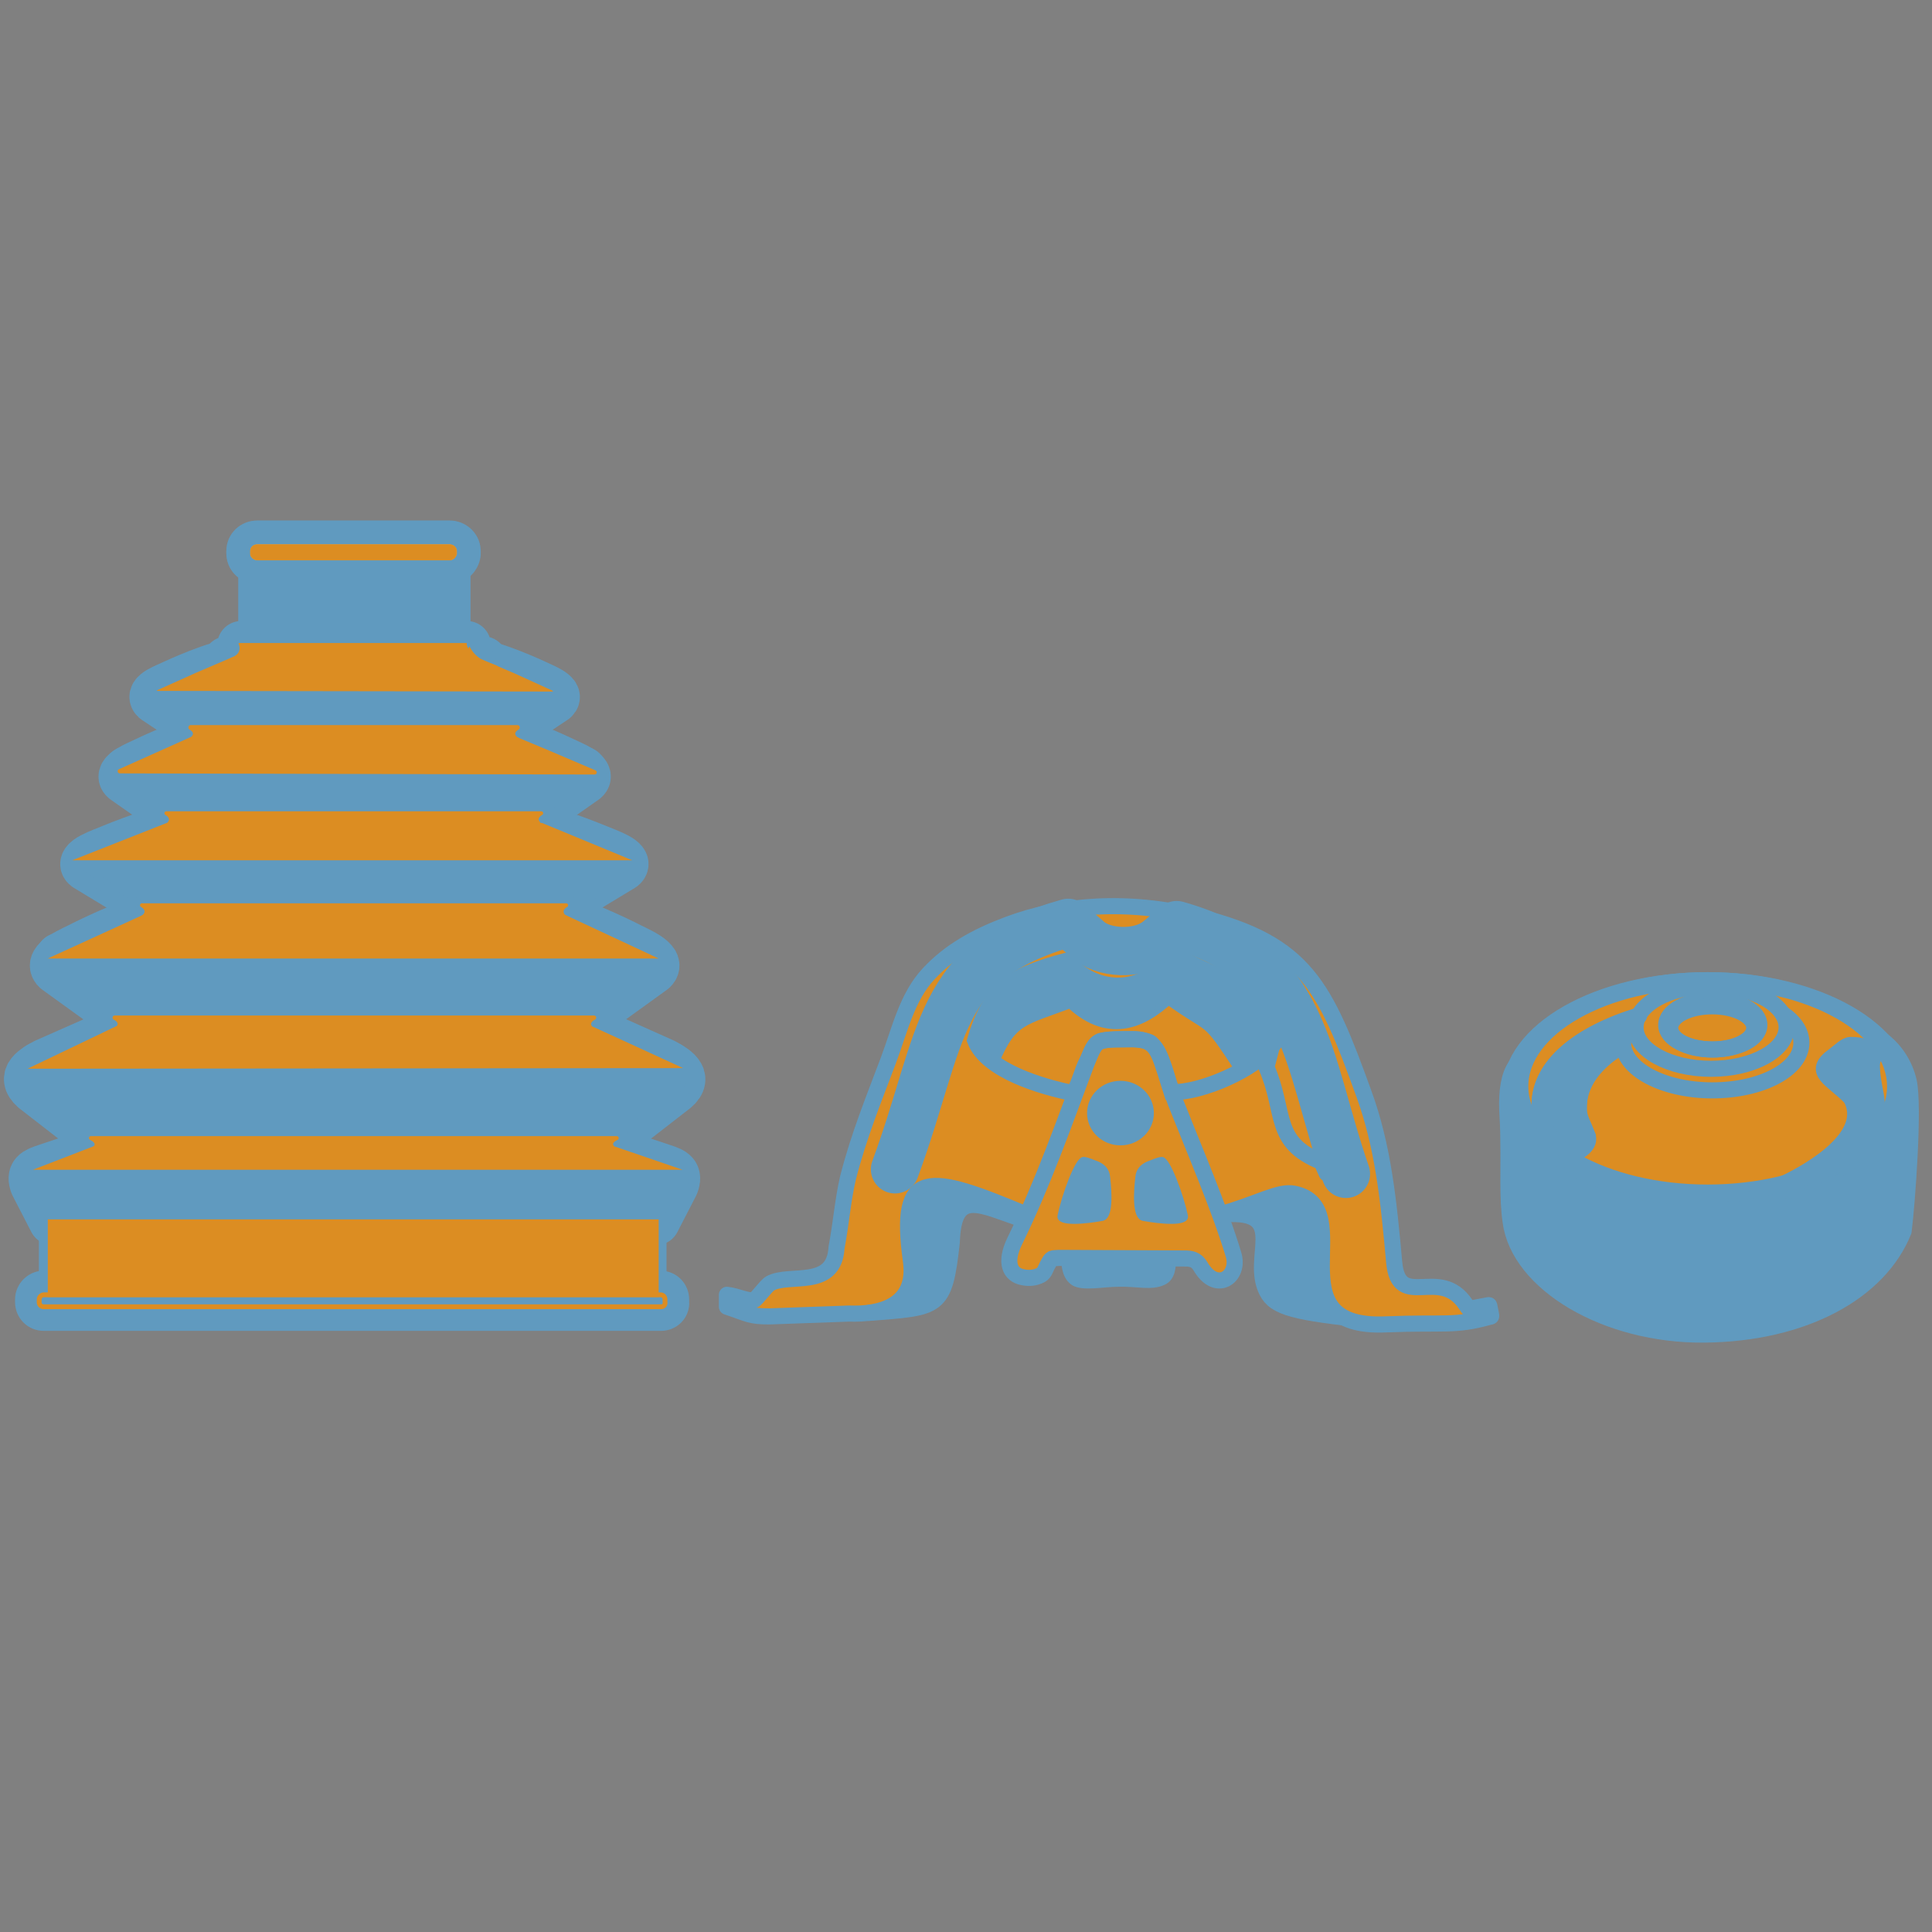 <?xml version="1.0" encoding="utf-8"?>
<!-- Generator: Adobe Illustrator 22.1.0, SVG Export Plug-In . SVG Version: 6.00 Build 0)  -->
<svg version="1.1" id="_x31_" xmlns="http://www.w3.org/2000/svg" xmlns:xlink="http://www.w3.org/1999/xlink" x="0px" y="0px"
	 viewBox="0 0 340.2 340.2" style="enable-background:new 0 0 340.2 340.2;" xml:space="preserve">
<rect x="0" y="0" width="340.2" height="340.2" fill="#808080" stroke="none"/>
<style type="text/css">
	
		.st0{fill-rule:evenodd;clip-rule:evenodd;fill:#609ABF;stroke:#609ABF;stroke-width:4.531;stroke-linejoin:round;stroke-miterlimit:22.926;}
	
		.st1{fill-rule:evenodd;clip-rule:evenodd;fill:#609ABF;stroke:#609ABF;stroke-width:8.504;stroke-linejoin:round;stroke-miterlimit:22.926;}
	
		.st2{fill-rule:evenodd;clip-rule:evenodd;fill:none;stroke:#609ABF;stroke-width:4.531;stroke-linejoin:round;stroke-miterlimit:22.926;}
	
		.st3{fill-rule:evenodd;clip-rule:evenodd;fill:none;stroke:#609ABF;stroke-width:8.504;stroke-linejoin:round;stroke-miterlimit:22.926;}
	.st4{fill-rule:evenodd;clip-rule:evenodd;fill:#609ABF;stroke:#609ABF;stroke-width:1.702;stroke-miterlimit:22.926;}
	.st5{fill-rule:evenodd;clip-rule:evenodd;fill:none;stroke:#609ABF;stroke-width:1.702;stroke-miterlimit:22.926;}
	.st6{fill-rule:evenodd;clip-rule:evenodd;fill:none;stroke:#609ABF;stroke-width:1.7;stroke-miterlimit:22.926;}
	.st7{fill-rule:evenodd;clip-rule:evenodd;fill:#609ABF;stroke:#609ABF;stroke-width:1.7;stroke-miterlimit:22.926;}
	.st8{fill-rule:evenodd;clip-rule:evenodd;fill:#609ABF;}
	.st9{fill-rule:evenodd;clip-rule:evenodd;fill:#609ABF;stroke:#609ABF;stroke-width:0.13;stroke-miterlimit:22.926;}
	.st10{fill-rule:evenodd;clip-rule:evenodd;fill:#262C6E;}
	.st11{fill-rule:evenodd;clip-rule:evenodd;fill:#FFFFFF;}
	.st12{fill-rule:evenodd;clip-rule:evenodd;fill:#DC8D22;stroke:#DC8D22;stroke-width:0.13;stroke-miterlimit:22.926;}
	.st13{fill-rule:evenodd;clip-rule:evenodd;fill:#609ABF;stroke:#DC8D22;stroke-width:0.85;stroke-miterlimit:22.926;}
	.st14{fill-rule:evenodd;clip-rule:evenodd;fill:#DC8D22;stroke:#DC8D22;stroke-width:0.738;stroke-miterlimit:22.926;}
	
		.st15{fill-rule:evenodd;clip-rule:evenodd;fill:#DC8D22;stroke:#DC8D22;stroke-width:0.85;stroke-linejoin:round;stroke-miterlimit:22.926;}
	
		.st16{fill-rule:evenodd;clip-rule:evenodd;fill:#DC8D22;stroke:#DC8D22;stroke-width:0.13;stroke-linejoin:round;stroke-miterlimit:22.926;}
	
		.st17{fill-rule:evenodd;clip-rule:evenodd;fill:#DC8D22;stroke:#DC8D22;stroke-width:0.688;stroke-linejoin:round;stroke-miterlimit:22.926;}
	
		.st18{fill-rule:evenodd;clip-rule:evenodd;fill:#DC8D22;stroke:#DC8D22;stroke-width:0.69;stroke-linejoin:round;stroke-miterlimit:22.926;}
	
		.st19{fill-rule:evenodd;clip-rule:evenodd;fill:#DC8D22;stroke:#DC8D22;stroke-width:0.768;stroke-linejoin:round;stroke-miterlimit:22.926;}
	
		.st20{fill-rule:evenodd;clip-rule:evenodd;fill:#DC8D22;stroke:#DC8D22;stroke-width:0.127;stroke-linejoin:round;stroke-miterlimit:22.926;}
	
		.st21{fill-rule:evenodd;clip-rule:evenodd;fill:#DC8D22;stroke:#DC8D22;stroke-width:0.765;stroke-linejoin:round;stroke-miterlimit:22.926;}
	.st22{fill-rule:evenodd;clip-rule:evenodd;fill:#DC8D22;stroke:#DC8D22;stroke-width:0.567;stroke-miterlimit:22.926;}
	.st23{fill-rule:evenodd;clip-rule:evenodd;fill:#DC8D22;stroke:#DC8D22;stroke-width:0.216;stroke-miterlimit:22.926;}
	
		.st24{fill-rule:evenodd;clip-rule:evenodd;fill:none;stroke:#609ABF;stroke-width:8.504;stroke-linecap:round;stroke-linejoin:round;stroke-miterlimit:22.926;}
	.st25{fill-rule:evenodd;clip-rule:evenodd;fill:none;stroke:#609ABF;stroke-width:2.835;stroke-miterlimit:22.926;}
	.st26{fill-rule:evenodd;clip-rule:evenodd;fill:#609ABF;stroke:#609ABF;stroke-width:0.567;stroke-miterlimit:22.926;}
	
		.st27{fill-rule:evenodd;clip-rule:evenodd;fill:none;stroke:#609ABF;stroke-width:2.835;stroke-linejoin:round;stroke-miterlimit:22.926;}
	
		.st28{fill-rule:evenodd;clip-rule:evenodd;fill:none;stroke:#609ABF;stroke-width:2.835;stroke-linecap:round;stroke-linejoin:round;stroke-miterlimit:22.926;}
	
		.st29{fill-rule:evenodd;clip-rule:evenodd;fill:#609ABF;stroke:#609ABF;stroke-width:2.835;stroke-linecap:round;stroke-linejoin:round;stroke-miterlimit:22.926;}
	.st30{fill-rule:evenodd;clip-rule:evenodd;fill:#609ABF;stroke:#609ABF;stroke-width:2.835;stroke-miterlimit:22.926;}
</style>
<g>
	<g>
		<path class="st0" d="M115,215H9.3v12.7c0,1,0.8,1.8,1.9,1.8h102c1,0,1.9-0.8,1.9-1.8V215z"/>
		<path class="st1" d="M62.4,129.6H38.5c-3.7,0-12.8,4.4-12.8,4.4c-1.4,0.7-5.2,2.1-3.8,3.3l11.1,7.8h29.4V129.6z"/>
		<path class="st2" d="M62.4,129.6H38.5c-3.7,0-12.8,4.4-12.8,4.4c-1.4,0.7-5.2,2.1-3.8,3.3l11.1,7.8h29.4"/>
		<path class="st1" d="M62.5,202.2h41.8c1.3,0,2.6,0.2,3.8,0.6l8.7,2.9c1.8,0.6,2.7,1,2,2.9l-3.3,6.4l-52.7-0.3H62L9.3,215L6,208.6
			c-0.7-1.9,0.2-2.3,2-2.9l8.7-2.9c1.2-0.4,2.5-0.6,3.8-0.6H62.5L62.5,202.2z"/>
		<path class="st2" d="M62.5,202.2h41.8c1.3,0,2.6,0.2,3.8,0.6l8.7,2.9c1.8,0.6,2.7,1,2,2.9l-3.3,6.4l-52.7-0.3H62L9.3,215L6,208.6
			c-0.7-1.9,0.2-2.3,2-2.9l8.7-2.9c1.2-0.4,2.5-0.6,3.8-0.6H62.5"/>
		<path class="st1" d="M62.5,202.2h43l13.4-10.4c2.6-2.2-0.2-3.7-2-4.7l-8.5-3.8c-1.2-0.7-5.2-1.9-6.5-1.9H23.1
			c-1.3,0-5.3,1.2-6.5,1.9L8,187.1c-1.8,1-4.6,2.4-2,4.7l13.4,10.4H62.5z"/>
		<path class="st2" d="M62.5,202.2h43l13.4-10.4c2.6-2.2-0.2-3.7-2-4.7l-8.5-3.8c-1.2-0.7-5.2-1.9-6.5-1.9H23.1
			c-1.3,0-5.3,1.2-6.5,1.9L8,187.1c-1.8,1-4.6,2.4-2,4.7l13.4,10.4H62.5"/>
		<path class="st1" d="M62.5,181.2h38.1l14.4-10.4c1.8-1.7-3.1-3.5-4.9-4.5c0,0-11.8-5.9-16.6-5.9H31.4c-4.8,0-16.6,5.9-16.6,5.9
			c-1.8,1-6.7,2.8-4.9,4.5l14.4,10.4H62.5z"/>
		<path class="st0" d="M62.5,181.2h38.1l14.4-10.4c1.8-1.7-3.1-3.5-4.9-4.5c0,0-11.8-5.9-16.6-5.9H31.4c-4.8,0-16.6,5.9-16.6,5.9
			c-1.8,1-6.7,2.8-4.9,4.5l14.4,10.4H62.5z"/>
		<path class="st1" d="M62.5,160.5h34.2l12.9-7.8c1.6-1.2-2.8-2.6-4.4-3.3c0,0-10.6-4.4-14.9-4.4H34.5c-4.3,0-14.9,4.4-14.9,4.4
			c-1.6,0.7-6,2.1-4.4,3.3l12.9,7.8H62.5z"/>
		<path class="st0" d="M62.5,160.5h34.2l12.9-7.8c1.6-1.2-2.8-2.6-4.4-3.3c0,0-10.6-4.4-14.9-4.4H34.5c-4.3,0-14.9,4.4-14.9,4.4
			c-1.6,0.7-6,2.1-4.4,3.3l12.9,7.8H62.5z"/>
		<path class="st1" d="M61.5,129.6h24.9c3.7,0,12.8,4.4,12.8,4.4c1.4,0.7,5.2,2.1,3.8,3.3l-11.1,7.8H61.5V129.6z"/>
		<path class="st2" d="M61.5,129.6h24.9c3.7,0,12.8,4.4,12.8,4.4c1.4,0.7,5.2,2.1,3.8,3.3l-11.1,7.8H61.5"/>
		<path class="st1" d="M64.7,129.6h23.3l9.6-6.4c1.2-1-2.1-2.2-3.3-2.8c0,0-7.9-3.7-11.1-3.7H41.7c-3.2,0-11.1,3.7-11.1,3.7
			c-1.2,0.6-4.5,1.7-3.3,2.8l9.6,6.4H64.7z"/>
		<path class="st1" d="M84.3,116.8c0,0-4.9-2.3-5.7-5.6V99.5c0,0,0.5-2.8-2.9-2.8H49.1c-3.4,0-2.9,2.8-2.9,2.8v11.6
			c-0.9,3.4-5.7,5.6-5.7,5.6H84.3z"/>
		<path class="st2" d="M84.3,116.8c0,0-4.9-2.3-5.7-5.6V99.5c0,0,0.5-2.8-2.9-2.8H49.1c-3.4,0-2.9,2.8-2.9,2.8v11.6
			c-0.9,3.4-5.7,5.6-5.7,5.6"/>
		<line class="st3" x1="117.9" y1="187.7" x2="6.9" y2="187.7"/>
		<path class="st1" d="M117.9,187.7c0,0-6.9,0.1-17.3,0.2c-5.2,0-11.3,0.1-17.8,0.1c-6.5,0-13.4,0-20.4,0c-6.9,0-13.9,0-20.4,0
			c-6.5,0-12.6-0.1-17.8-0.1c-10.4-0.1-17.3-0.2-17.3-0.2s6.9-0.1,17.3-0.2c5.2,0,11.3-0.1,17.8-0.1c6.5,0,13.4,0,20.4,0
			c6.9,0,13.9,0,20.4,0c6.5,0,12.6,0.1,17.8,0.1C111,187.7,117.9,187.7,117.9,187.7z"/>
		<line class="st3" x1="114.1" y1="168.5" x2="10.7" y2="168.5"/>
		<path class="st1" d="M114.1,168.5c0,0-6.5,0.1-16.2,0.2c-4.8,0-10.5,0.1-16.6,0.1c-6.1,0-12.5,0-19,0c-6.5,0-12.9,0-19,0
			c-6.1,0-11.7-0.1-16.6-0.1c-9.7-0.1-16.2-0.2-16.2-0.2s6.5-0.1,16.2-0.2c4.8,0,10.5-0.1,16.6-0.1c6.1,0,12.5,0,19,0
			c6.5,0,12.9,0,19,0c6.1,0,11.7,0.1,16.6,0.1C107.7,168.4,114.1,168.5,114.1,168.5z"/>
		<line class="st3" x1="108.9" y1="151.2" x2="15.9" y2="151.2"/>
		<path class="st1" d="M108.9,151.2c0,0-5.8,0.1-14.5,0.2c-4.4,0-9.4,0.1-14.9,0.1c-5.4,0-11.3,0-17.1,0c-5.8,0-11.6,0-17.1,0
			c-5.4,0-10.5-0.1-14.9-0.1c-8.7-0.1-14.5-0.2-14.5-0.2s5.8-0.1,14.5-0.2c4.4,0,9.4-0.1,14.9-0.1c5.4,0,11.3,0,17.1,0
			c5.8,0,11.6,0,17.1,0C85,151,90,151,94.4,151C103.1,151.1,108.9,151.2,108.9,151.2z"/>
		<line class="st3" x1="102.6" y1="135.7" x2="22.3" y2="135.7"/>
		<path class="st1" d="M102.6,135.7c0,0-1.3,0-3.4,0.1c-2.2,0-5.3,0.1-9.1,0.1c-3.8,0-8.2,0.1-12.9,0.1c-4.7,0-9.7,0-14.7,0
			c-5,0-10,0-14.7,0c-4.7,0-9.1-0.1-12.9-0.1c-3.8,0-6.9-0.1-9.1-0.1c-2.2,0-3.4-0.1-3.4-0.1s1.3,0,3.4-0.1c2.2,0,5.3-0.1,9.1-0.1
			c3.8,0,8.2-0.1,12.9-0.1c4.7,0,9.7,0,14.7,0c5,0,10,0,14.7,0c4.7,0,9.1,0.1,12.9,0.1c3.8,0,6.9,0.1,9.1,0.1
			C101.3,135.7,102.6,135.7,102.6,135.7z"/>
		<rect x="55.6" y="182.2" class="st1" width="1.2" height="4.7"/>
		<polygon class="st1" points="55.6,167.6 56.7,167.6 56.8,161.3 55.6,161.3 		"/>
		<rect x="55.6" y="216" class="st1" width="1.2" height="12.1"/>
		<rect x="55.6" y="209.5" class="st1" width="1.2" height="4.6"/>
		<rect x="55.6" y="202.9" class="st1" width="1.2" height="2"/>
		<polygon class="st1" points="55.6,128.7 56.8,128.7 56.8,124.3 55.6,124.3 		"/>
		<rect x="55.6" y="117.5" class="st1" width="1.2" height="3.4"/>
		<rect x="55.6" y="97.9" class="st1" width="1.2" height="17.5"/>
		<rect x="55.6" y="145.6" class="st1" width="1.2" height="4.9"/>
		<rect x="55.6" y="154.3" class="st1" width="1.2" height="5.3"/>
		<rect x="55.6" y="138.5" class="st1" width="1.2" height="5.7"/>
		<rect x="55.6" y="130.2" class="st1" width="1.2" height="4.5"/>
		<polygon class="st1" points="34.2,145.6 19.3,150.5 54.4,150.5 54.4,145.6 		"/>
		<polygon class="st1" points="38.3,130.2 26.1,134.8 54.5,134.8 54.5,130.2 		"/>
		<polygon class="st1" points="31.5,124.3 37.5,128.7 54.5,128.7 54.5,124.3 		"/>
		<path class="st1" d="M54.5,97.9h-5.8v14c-0.4,2-3.1,3.5-3.1,3.5l8.9,0V97.9z"/>
		<polygon class="st1" points="43.8,117.5 33.6,120.8 54.5,120.8 54.5,117.5 		"/>
		<rect x="11.1" y="216" class="st1" width="43.3" height="12.1"/>
		<polygon class="st1" points="24.9,182.2 11.5,186.9 54.5,186.9 54.5,182.2 		"/>
		<polygon class="st1" points="30.1,161.3 14.4,167.6 54.4,167.6 54.5,161.3 		"/>
		<path class="st1" d="M79.2,98.6H45.3c-0.6,0-1.2-0.5-1.2-1.1V97c0-0.6,0.5-1.1,1.2-1.1h33.9c0.6,0,1.2,0.5,1.2,1.1v0.5
			C80.3,98.1,79.8,98.6,79.2,98.6z"/>
		<path class="st0" d="M79.2,98.6H45.3c-0.6,0-1.2-0.5-1.2-1.1V97c0-0.6,0.5-1.1,1.2-1.1h33.9c0.6,0,1.2,0.5,1.2,1.1v0.5
			C80.3,98.1,79.8,98.6,79.2,98.6z"/>
		<path class="st1" d="M116.4,230.1H7.7c-0.5,0-0.8-0.4-0.8-0.8v-0.5c0-0.4,0.4-0.8,0.8-0.8h108.6c0.5,0,0.8,0.4,0.8,0.8v0.5
			C117.2,229.8,116.8,230.1,116.4,230.1z"/>
		<path class="st0" d="M116.4,230.1H7.7c-0.5,0-0.8-0.4-0.8-0.8v-0.5c0-0.4,0.4-0.8,0.8-0.8h108.6c0.5,0,0.8,0.4,0.8,0.8v0.5
			C117.2,229.8,116.8,230.1,116.4,230.1z"/>
		<path class="st1" d="M85.1,116.3H40c0.5-0.1,0.9-0.2,1.2-0.3c1.8-0.8,1.3-2.4,1.3-2.4h39.7C82.2,113.6,82,115.9,85.1,116.3z"/>
		<path class="st0" d="M85.1,116.3H40c0.5-0.1,0.9-0.2,1.2-0.3c1.8-0.8,1.3-2.4,1.3-2.4h39.7C82.2,113.6,82,115.9,85.1,116.3z"/>
		<path class="st1" d="M91.1,130.3H33.6c0,0,0.8-0.4,0.8-1.1c0-0.7-0.8-1.1-0.8-1.1h57.5c0,0-0.8,0.4-0.8,1.1
			C90.3,129.9,91.1,130.3,91.1,130.3z"/>
		<path class="st0" d="M91.1,130.3H33.6c0,0,0.8-0.4,0.8-1.1c0-0.7-0.8-1.1-0.8-1.1h57.5c0,0-0.8,0.4-0.8,1.1
			C90.3,129.9,91.1,130.3,91.1,130.3z"/>
		<path class="st1" d="M95.3,145.4h-66c0,0,0.8-0.4,0.8-1.1c0-0.7-0.8-1.1-0.8-1.1h66c0,0-0.8,0.4-0.8,1.1
			C94.6,145,95.3,145.4,95.3,145.4z"/>
		<path class="st0" d="M95.3,145.4h-66c0,0,0.8-0.4,0.8-1.1c0-0.7-0.8-1.1-0.8-1.1h66c0,0-0.8,0.4-0.8,1.1
			C94.6,145,95.3,145.4,95.3,145.4z"/>
		<path class="st1" d="M99.7,161.6H25c0,0,0.8-0.4,0.8-1.1c0-0.7-0.8-1.1-0.8-1.1h74.7c0,0-0.8,0.4-0.8,1.1
			C98.9,161.3,99.7,161.6,99.7,161.6z"/>
		<path class="st0" d="M99.7,161.6H25c0,0,0.8-0.4,0.8-1.1c0-0.7-0.8-1.1-0.8-1.1h74.7c0,0-0.8,0.4-0.8,1.1
			C98.9,161.3,99.7,161.6,99.7,161.6z"/>
		<path class="st1" d="M108.7,202.6H16c0,0,1-0.4,1-1.1c0-0.7-1-1.1-1-1.1h92.6c0,0-1,0.4-1,1.1
			C107.7,202.2,108.7,202.6,108.7,202.6z"/>
		<path class="st0" d="M108.7,202.6H16c0,0,1-0.4,1-1.1c0-0.7-1-1.1-1-1.1h92.6c0,0-1,0.4-1,1.1
			C107.7,202.2,108.7,202.6,108.7,202.6z"/>
		<path class="st1" d="M104.5,181.4H20.2c0,0,0.9-0.4,0.9-1.1c0-0.7-0.9-1.1-0.9-1.1h84.4c0,0-0.9,0.4-0.9,1.1
			C103.7,181,104.5,181.4,104.5,181.4z"/>
		<path class="st0" d="M104.5,181.4H20.2c0,0,0.9-0.4,0.9-1.1c0-0.7-0.9-1.1-0.9-1.1h84.4c0,0-0.9,0.4-0.9,1.1
			C103.7,181,104.5,181.4,104.5,181.4z"/>
		<path class="st4" d="M115,215H9.3v12.7c0,1,0.8,1.8,1.9,1.8h102c1,0,1.9-0.8,1.9-1.8V215z"/>
		<path class="st5" d="M62.4,129.6H38.5c-3.7,0-12.8,4.4-12.8,4.4c-1.4,0.7-5.2,2.1-3.8,3.3l11.1,7.8h29.4"/>
		<path class="st6" d="M62.5,202.2h41.8c1.3,0,2.6,0.2,3.8,0.6l8.7,2.9c1.8,0.6,2.7,1,2,2.9l-3.3,6.4l-52.7-0.3H62L9.3,215L6,208.6
			c-0.7-1.9,0.2-2.3,2-2.9l8.7-2.9c1.2-0.4,2.5-0.6,3.8-0.6H62.5"/>
		<path class="st6" d="M62.5,202.2h43l13.4-10.4c2.6-2.2-0.2-3.7-2-4.7l-8.5-3.8c-1.2-0.7-5.2-1.9-6.5-1.9H23.1
			c-1.3,0-5.3,1.2-6.5,1.9L8,187.1c-1.8,1-4.6,2.4-2,4.7l13.4,10.4H62.5"/>
		<path class="st7" d="M62.5,181.2h38.1l14.4-10.4c1.8-1.7-3.1-3.5-4.9-4.5c0,0-11.8-5.9-16.6-5.9H31.4c-4.8,0-16.6,5.9-16.6,5.9
			c-1.8,1-6.7,2.8-4.9,4.5l14.4,10.4H62.5z"/>
		<path class="st7" d="M62.5,160.5h34.2l12.9-7.8c1.6-1.2-2.8-2.6-4.4-3.3c0,0-10.6-4.4-14.9-4.4H34.5c-4.3,0-14.9,4.4-14.9,4.4
			c-1.6,0.7-6,2.1-4.4,3.3l12.9,7.8H62.5z"/>
		<path class="st6" d="M62.5,129.6h23.9c3.7,0,12.8,4.4,12.8,4.4c1.4,0.7,5.2,2.1,3.8,3.3l-11.1,7.8H62.5"/>
		<path class="st7" d="M64.7,129.6h23.3l9.6-6.4c1.2-1-2.1-2.2-3.3-2.8c0,0-7.9-3.7-11.1-3.7H41.7c-3.2,0-11.1,3.7-11.1,3.7
			c-1.2,0.6-4.5,1.7-3.3,2.8l9.6,6.4H64.7z"/>
		<line class="st6" x1="117.9" y1="187.7" x2="6.9" y2="187.7"/>
		<line class="st6" x1="114.1" y1="168.5" x2="10.7" y2="168.5"/>
		<line class="st6" x1="108.9" y1="151.2" x2="15.9" y2="151.2"/>
		<line class="st6" x1="102.6" y1="135.7" x2="22.3" y2="135.7"/>
		<path class="st7" d="M115,215H9.3v12.7c0,1,0.8,1.8,1.9,1.8h102c1,0,1.9-0.8,1.9-1.8V215z"/>
		<path class="st7" d="M115,215H9.3v12.7c0,1,0.8,1.8,1.9,1.8h102c1,0,1.9-0.8,1.9-1.8V215z"/>
		<path class="st8" d="M62.4,129.6H38.5c-3.7,0-12.8,4.4-12.8,4.4c-1.4,0.7-5.2,2.1-3.8,3.3l11.1,7.8h29.4V129.6z"/>
		<path class="st8" d="M62.5,202.2h41.8c1.3,0,2.6,0.2,3.8,0.6l8.7,2.9c1.8,0.6,2.7,1,2,2.9l-3.3,6.4l-52.7-0.3H62L9.3,215L6,208.6
			c-0.7-1.9,0.2-2.3,2-2.9l8.7-2.9c1.2-0.4,2.5-0.6,3.8-0.6H62.5L62.5,202.2z"/>
		<path class="st8" d="M62.5,202.2h43l13.4-10.4c2.6-2.2-0.2-3.7-2-4.7l-8.5-3.8c-1.2-0.7-5.2-1.9-6.5-1.9H23.1
			c-1.3,0-5.3,1.2-6.5,1.9L8,187.1c-1.8,1-4.6,2.4-2,4.7l13.4,10.4H62.5z"/>
		<path class="st8" d="M62.5,181.2h38.1l14.4-10.4c1.8-1.7-3.1-3.5-4.9-4.5c0,0-11.8-5.9-16.6-5.9H31.4c-4.8,0-16.6,5.9-16.6,5.9
			c-1.8,1-6.7,2.8-4.9,4.5l14.4,10.4H62.5z"/>
		<path class="st8" d="M62.5,160.5h34.2l12.9-7.8c1.6-1.2-2.8-2.6-4.4-3.3c0,0-10.6-4.4-14.9-4.4H34.5c-4.3,0-14.9,4.4-14.9,4.4
			c-1.6,0.7-6,2.1-4.4,3.3l12.9,7.8H62.5z"/>
		<path class="st8" d="M61.5,129.6h24.9c3.7,0,12.8,4.4,12.8,4.4c1.4,0.7,5.2,2.1,3.8,3.3l-11.1,7.8H61.5V129.6z"/>
		<path class="st8" d="M64.7,129.6h23.3l9.6-6.4c1.2-1-2.1-2.2-3.3-2.8c0,0-7.9-3.7-11.1-3.7H41.7c-3.2,0-11.1,3.7-11.1,3.7
			c-1.2,0.6-4.5,1.7-3.3,2.8l9.6,6.4H64.7z"/>
		<path class="st9" d="M84.3,116.8c0,0-4.9-2.3-5.7-5.6V99.5c0,0,0.5-2.8-2.9-2.8H49.1c-3.4,0-2.9,2.8-2.9,2.8v11.6
			c-0.9,3.4-5.7,5.6-5.7,5.6H84.3z"/>
		<path class="st10" d="M102.6,135.7c0,0-1.3,0-3.4,0.1c-2.2,0-5.3,0.1-9.1,0.1c-3.8,0-8.2,0.1-12.9,0.1c-4.7,0-9.7,0-14.7,0
			c-5,0-10,0-14.7,0c-4.7,0-9.1-0.1-12.9-0.1c-3.8,0-6.9-0.1-9.1-0.1c-2.2,0-3.4-0.1-3.4-0.1s1.3,0,3.4-0.1c2.2,0,5.3-0.1,9.1-0.1
			c3.8,0,8.2-0.1,12.9-0.1c4.7,0,9.7,0,14.7,0c5,0,10,0,14.7,0c4.7,0,9.1,0.1,12.9,0.1c3.8,0,6.9,0.1,9.1,0.1
			C101.3,135.7,102.6,135.7,102.6,135.7z"/>
		<path class="st11" d="M79.2,98.6H45.3c-0.6,0-1.2-0.5-1.2-1.1V97c0-0.6,0.5-1.1,1.2-1.1h33.9c0.6,0,1.2,0.5,1.2,1.1v0.5
			C80.3,98.1,79.8,98.6,79.2,98.6z"/>
		<path class="st12" d="M79.2,98.6H45.3c-0.6,0-1.2-0.5-1.2-1.1V97c0-0.6,0.5-1.1,1.2-1.1h33.9c0.6,0,1.2,0.5,1.2,1.1v0.5
			C80.3,98.1,79.8,98.6,79.2,98.6z"/>
		<path class="st11" d="M116.4,230.1H7.7c-0.5,0-0.8-0.4-0.8-0.8v-0.5c0-0.4,0.4-0.8,0.8-0.8h108.6c0.5,0,0.8,0.4,0.8,0.8v0.5
			C117.2,229.8,116.8,230.1,116.4,230.1z"/>
		<path class="st13" d="M116.4,230.1H7.7c-0.5,0-0.8-0.4-0.8-0.8v-0.5c0-0.4,0.4-0.8,0.8-0.8h108.6c0.5,0,0.8,0.4,0.8,0.8v0.5
			C117.2,229.8,116.8,230.1,116.4,230.1z"/>
		<path class="st11" d="M85.1,116.3H40c0.5-0.1,0.9-0.2,1.2-0.3c1.8-0.8,1.3-2.4,1.3-2.4h39.7C82.2,113.6,82,115.9,85.1,116.3z"/>
		<path class="st14" d="M85.6,116.9c-6.8,0-50.1,1.5-44.4-0.9c1.8-0.8,1.3-2.4,1.3-2.4h39.7C82.2,113.6,82.9,115.9,85.6,116.9z"/>
		<path class="st12" d="M91.1,130.3H33.6c0,0,0.8-0.4,0.8-1.1c0-0.7-0.8-1.1-0.8-1.1h57.5c0,0-0.8,0.4-0.8,1.1
			C90.3,129.9,91.1,130.3,91.1,130.3z"/>
		<path class="st15" d="M91.1,130.3H33.6c0,0,0.8-0.4,0.8-1.1c0-0.7-0.8-1.1-0.8-1.1h57.5c0,0-0.8,0.4-0.8,1.1
			C90.3,129.9,91.1,130.3,91.1,130.3z"/>
		<path class="st16" d="M95.3,145.4h-66c0,0,0.8-0.4,0.8-1.1c0-0.7-0.8-1.1-0.8-1.1h66c0,0-0.8,0.4-0.8,1.1
			C94.6,145,95.3,145.4,95.3,145.4z"/>
		<path class="st17" d="M95.3,145.4h-66c0,0,0.8-0.4,0.8-1.1c0-0.7-0.8-1.1-0.8-1.1h66c0,0-0.8,0.4-0.8,1.1
			C94.6,145,95.3,145.4,95.3,145.4z"/>
		<path class="st16" d="M99.7,161.6H25c0,0,0.8-0.4,0.8-1.1c0-0.7-0.8-1.1-0.8-1.1h74.7c0,0-0.8,0.4-0.8,1.1
			C98.9,161.3,99.7,161.6,99.7,161.6z"/>
		<path class="st17" d="M99.7,161.6H25c0,0,0.8-0.4,0.8-1.1c0-0.7-0.8-1.1-0.8-1.1h74.7c0,0-0.8,0.4-0.8,1.1
			C98.9,161.3,99.7,161.6,99.7,161.6z"/>
		<path class="st16" d="M108.7,202.6H16c0,0,1-0.4,1-1.1c0-0.7-1-1.1-1-1.1h92.6c0,0-1,0.4-1,1.1
			C107.7,202.2,108.7,202.6,108.7,202.6z"/>
		<path class="st18" d="M108.7,202.6H16c0,0,1-0.4,1-1.1c0-0.7-1-1.1-1-1.1h92.6c0,0-1,0.4-1,1.1
			C107.7,202.2,108.7,202.6,108.7,202.6z"/>
		<path class="st16" d="M104.5,181.4H20.2c0,0,0.9-0.4,0.9-1.1c0-0.7-0.9-1.1-0.9-1.1h84.4c0,0-0.9,0.4-0.9,1.1
			C103.7,181,104.5,181.4,104.5,181.4z"/>
		<path class="st19" d="M104.5,181.4H20.2c0,0,0.9-0.4,0.9-1.1c0-0.7-0.9-1.1-0.9-1.1h84.4c0,0-0.9,0.4-0.9,1.1
			C103.7,181,104.5,181.4,104.5,181.4z"/>
		<polygon class="st20" points="27.7,121.6 34.6,118.5 40.9,115.8 84.4,116 90.5,118.6 97.3,121.7 		"/>
		<polygon class="st21" points="21.1,135.8 33.6,130.2 36.6,130.4 91,130.2 96.5,132.5 104.7,136 		"/>
		<polygon class="st22" points="14.2,151.2 29.4,145.2 36.6,145.4 89.5,145.5 95.4,145.2 109.9,151.2 		"/>
		<polygon class="st22" points="9.7,168.5 25,161.5 33.6,161.9 86.5,162 99.5,161.4 114.7,168.5 		"/>
		<polygon class="st22" points="6.1,187.9 20.5,181 30,181.3 83,181.4 104.4,181.1 119,187.8 		"/>
		<polygon class="st22" points="7.3,205.7 17.9,201.6 27.6,202.4 80.6,202.5 108.3,202.2 118.5,205.7 		"/>
		<rect x="8.7" y="215" class="st22" width="107" height="13.1"/>
	</g>
	<g>
		<path class="st23" d="M128,228l3.2,1l2.4-0.3l2.4-2.7h0.2l3.8-0.6h0.2l4-0.2l2.3-1.9l0-0.2l3.1-16.2l8.6-25l4.4-9.2l8.9-7.2
			l14.9-5.1l9.9-0.9l10.3,0.9l0.4-0.3l10.8,3.2l8.7,4.6l5.1,5.3l4.5,8.1l3,7.4l2.6,7.4l1.9,7.9l1.2,7.9l0.9,8.8l1.2,4.7l2.7,1l3.8,0
			l0.3,0.2l3.8,1.7l1.3,1.8l3.9-0.1l-0.2,1.8l-3.2,0.7l-5.8,0.4l-8,0.1l-8.7-1.2l-2.6-0.6l-2.4-9.7l-0.9-9.7l-5.8-0.2
			c-0.5,0-1,0-1.5,0l-7.1,1.6l-1.7,1.9l1.4,4.1l1,1.4l-0.6,3.6l-1.9,1.4l-2.7-2l-3.2-2.4l-7.8,0.5l-0.7,0.1l-15.3-0.5l-1.8,2.8
			l-3.2,0.4l-2.4-2.7l1.6-5.1l0.8-2.5l-14.3-4.2l-5.8,19.7l-9.8,1.1l-9.9,0.3l-0.4,0.1l-7.7-0.2l-0.5,0.3l-3.7-1.7V228z"/>
		<path class="st24" d="M157.6,205.9c8.7-23.6,7-36.8,30.5-43.4l3.4,2.9c2.6,2.5,8.9,2.9,12.3,0.3l3.4-2.8
			c23.2,6.5,22.8,23.7,29.8,43.8"/>
		<path class="st25" d="M202.7,183.7c2.1,2,2.5,5.7,4.3,10.4c3.2,8.1,7.8,18.8,10.2,26.8c1.2,3.9-3,6.9-5.8,2.1
			c-0.9-1.5-2-1.4-3.5-1.4l-21.4-0.1c-1.3,0.1-1.3-0.1-1.9,1c-0.5,0.8-0.6,1.6-1.3,2c-1.1,0.6-2.3,0.6-3.2,0.4
			c-2.2-0.4-3.3-2.5-1.4-6.4c4.9-10,8.6-20.5,12.5-30.9c1-2.6,1.5-3.8,2.6-4.3C194.6,183,201.5,182.6,202.7,183.7z"/>
		<ellipse class="st26" cx="197.3" cy="196" rx="5.6" ry="5.4"/>
		<path class="st26" d="M208.9,214.1c0.3,1.7-4.9,1.1-7.6,0.6c-1.7-0.3-1.4-4.8-1.1-7.4c0.1-1.4,1-2.1,1.9-2.5
			c0.6-0.2,1.8-0.8,2.5-0.8C205.8,204,208.2,210.7,208.9,214.1z"/>
		<path class="st26" d="M186.5,214.1c-0.3,1.7,4.9,1.1,7.6,0.6c1.7-0.3,1.4-4.8,1.1-7.4c-0.1-1.4-1-2.1-1.9-2.5
			c-0.6-0.2-1.8-0.8-2.5-0.8C189.6,203.9,187.2,210.6,186.5,214.1z"/>
		<path class="st27" d="M180.8,213.9c-17.4-7.3-22.7-8.4-20.4,8.1c1.1,8.1-5.6,9.5-10.9,9.3l-14,0.5c-3.5,0-3.6-0.4-7.5-1.7V228
			c1.9,0.2,3.6,1.2,4.8,0.9c0.4-0.1,2.1-2.5,2.8-2.9c3.4-1.9,11.3,1.1,11.7-6.3c0.8-4.2,1.1-8.3,2-12.2c1.9-7.5,4.7-14.3,7.1-20.7
			c2.1-5.6,3.3-11.2,7.1-15.3c3.7-4,8.4-6.6,14-8.7c9.3-3.5,21-4.5,33.8-1.3c18.6,4.7,22,12.1,28.9,31.2c3.3,9.1,4.3,18.4,5.3,29.6
			c0.8,8.6,8,0.5,12.6,7.4c0.7,1,0.4,0.8,1.5,0.6l2.1-0.4c0.6-0.1,0.5-0.2,0.6,0.3l0.2,1c0.1,0.7,0.2,0.6-0.3,0.7
			c-6.1,1.7-8,0.9-18,1.3c-20.6,1-4.5-20.6-16.3-23c-2.7-0.6-6.4,1.8-13.3,3.7"/>
		<path class="st25" d="M187.7,169.2c-9,2.4-13.3,4.7-16,14c2.1,5.4,11.9,8.2,17.3,9.3c1.1-1.7,1.5-3.9,2.4-5.6
			c0.6-1.1,1-2.9,2.1-3.4c1.6-0.7,3.3-0.4,5.3-0.5c1.5-0.1,3.1,0,4.3,1.2c1,0.9,1.5,2.9,2.1,4.6l1.1,3.5c5.1,0.2,14.8-4,17.8-8.2
			c-4.9-11.8-7.1-10.7-17.2-15.8C202.4,173.8,194.5,176.3,187.7,169.2z"/>
		<path class="st25" d="M219,188.3c-6.8-10.4-4.8-6.8-13.3-13c-4.9,4.7-10.8,6.9-17.1,0.7c-8.6,3.3-10.8,2.9-14.1,10.9"/>
		<path class="st26" d="M171.7,183.2l1.3,2.2l1.8,0.8l1.2-1.9l1.6-2.9l2.5-1.4l2.2-1.4c0.2,0,0.1,0,0.3-0.1l4.2-1.9l1.3-0.1l1.4,0.3
			l0.2,0l1.5,0.8l1.2,1.1l0.3,0l1.7,0.7l0.3-0.1l3.6,0.2l4.4-1.5l3-2.8l3.4,2.4l0.2,0l4.4,3.3l3.5,4.8l1.6,2.5l2.6-1.7l2.5-2.5
			l-1.1-2.5l-2.2-4.1l-3.1-3.6l-5.2-2.9l-5.6-2.6l-2.1,1.8l-1.9,1.6l-4,1.6l-0.3,0.1l-4.2-0.1l-3-0.7l-2.9-1.9l-1.8-1.5l-5.8,2.3
			l-3.3,1.8l-2.4,2.2l-1.6,2.2L171.7,183.2z"/>
		<path class="st26" d="M187.1,221.5c0.1,1.7,0.3,3.6,1.9,4.6c1.7,1,5.3,0.2,7.9,0.2c3.3-0.1,5.8,0.7,8-0.3c1.9-0.8,1.9-3.2,1.9-4.4
			L187.1,221.5z"/>
		<path class="st28" d="M233.6,206.6l-0.9-2c-8.7-3.5-6.2-8.6-9.7-16.7l1-3.8"/>
		<path class="st25" d="M152.8,231.2c12.6-1,13.5-0.6,14.8-12.5c0.3-9.8,5.3-6.3,12.8-3.9"/>
		<path class="st25" d="M236.7,232c-10.8-1.3-13-2.3-14.1-5.8c-1.8-6,4-13.5-7.8-12.3"/>
		<path class="st26" d="M157,230.6l4-0.5l4-1.1l1-2.8l0.8-3.7l0.6-4.5c0-0.2,0.1-0.4,0.1-0.5l1-3.5l1.9-2.1l2.5-0.4l-0.4-1
			c-0.3,0.1-0.3,0.1-0.5-0.1l-4.4-1.1c-0.3,0-0.3,0-0.5,0l-3.5-0.4l-0.2,0.2l-2.1,1.8l-0.9,3l-0.3,4c0.2,0.2,0.2,0.1,0.2,0.3
			l0.3,4.7l0.3,0.3v0.1l-0.3,2.7l0,0.2l-1.5,2.8l-1.9,1.8L157,230.6z"/>
		<path class="st26" d="M219.2,212.6l4.2-1.2l0.3-0.1l3.7-1l3.1,1l0.1,0.3l2,2.6l0.5,4.3l0,0.2l-0.1,4.6l0.4,4l1.3,3.9l-1.2,0.4
			l-0.3-0.1l-4.1-0.7l-0.2-0.1l-3.1-0.8l-2.6-2.2c-0.2-0.3,0,0-0.2-0.2l-0.7-2.9l-0.2-4.2v-0.2l0.3-3.1l-0.1-0.1l-0.8-1.9l-3-1.9
			L219.2,212.6z"/>
	</g>
	<g>
		<ellipse class="st22" cx="300.6" cy="192.2" rx="34.7" ry="19.8"/>
		<ellipse class="st25" cx="301.3" cy="180.9" rx="13.3" ry="7.3"/>
		<path class="st25" d="M301.6,176.1c4.5,0,8.2,1.9,8.2,4.4c0,2.4-3.7,4.3-8.2,4.3c-4.5,0-8.2-1.9-8.2-4.3
			C293.4,178,297.1,176.1,301.6,176.1z"/>
		<path class="st25" d="M301.5,177.2c4.1,0,7.4,1.7,7.4,3.8c0,2.1-3.3,3.8-7.4,3.8c-4.1,0-7.4-1.7-7.4-3.8
			C294.1,178.9,297.4,177.2,301.5,177.2z"/>
		<ellipse class="st25" cx="300.7" cy="192.4" rx="34.8" ry="19.8"/>
		<ellipse class="st25" cx="300.7" cy="191.3" rx="33" ry="18.7"/>
		<path class="st28" d="M285.7,184.1c-4.8,2.9-7.8,6.6-7.7,11.2c0,1.5,0.5,3.2,1.6,4.8c-0.2,1.5-2.6,2.7-3.3,2.9
			c-1.1-0.9-1.6-1.1-2.6-2.2c-1.7-2-2.6-4.2-2.6-6.1c-0.1-7.1,7-12.7,17.5-15.9c-1.8,1.4-2.8,3-2.8,4.8c0,4.6,7,8.4,15.7,8.4
			c8.7,0,15.7-3.7,15.7-8.4c0-1.9-1.2-3.7-3.3-5.1"/>
		<path class="st29" d="M278,195.4c0,1.5,1.1,3.1,1.6,4.8c0.5,1.6-2.3,3.3-3.3,2.9c-1-0.4-1.6-1.1-2.6-2.2c-1.7-2-2.6-4.2-2.6-6.1
			c-0.1-7.1,7-12.7,17.5-15.9c-1.8,1.4-2.9,3-2.8,4.8C285.7,185,277.8,186.8,278,195.4z"/>
		<path class="st30" d="M325.9,193.3c-3.3-3.4-7-4.5-3-7.4c1.1-0.8,2.1-1.9,3-1.9c2.4,0,3.5,0.7,3.9,1.8c0.5,1.1-1-0.4,0.5,7
			c1.5,7.4-7,13.7-16.1,15.6C319.2,206,329.6,199.9,325.9,193.3z"/>
		<path class="st25" d="M331.5,183.2c2.2,1.7,3.9,4.2,4.6,7.2c1,4.4-0.3,21.7-0.9,26.4c-4.3,10.7-17.5,18-35,18.2
			c-17.5,0.2-32.8-9.1-34.2-19.9c-0.6-4-0.3-9.3-0.4-14.3c0-2-0.1-3.6-0.2-5.5c-0.1-3.1,0.3-6,1.5-7.6"/>
		<polygon class="st26" points="265.4,195.7 265.8,213.5 266.9,218.6 266.9,218.8 270.3,223.8 275,227.9 279.2,230.4 279.4,230.4 
			288,233.6 296.9,235 306.2,234.7 311.8,233.8 318.4,232.1 325.6,228.3 330.4,224.1 334,219.4 335.3,216.4 335.9,210.1 336.5,200 
			336.5,193.4 335.5,193.3 333.9,198.3 330.6,202.6 327.1,205.3 320.8,208.5 315.4,210.5 308.6,211.7 302.7,212.2 296.8,212.1 
			291.4,211.5 285.8,210.3 279.4,208.1 273.5,204.7 268.8,200.3 		"/>
	</g>
</g>
</svg>
